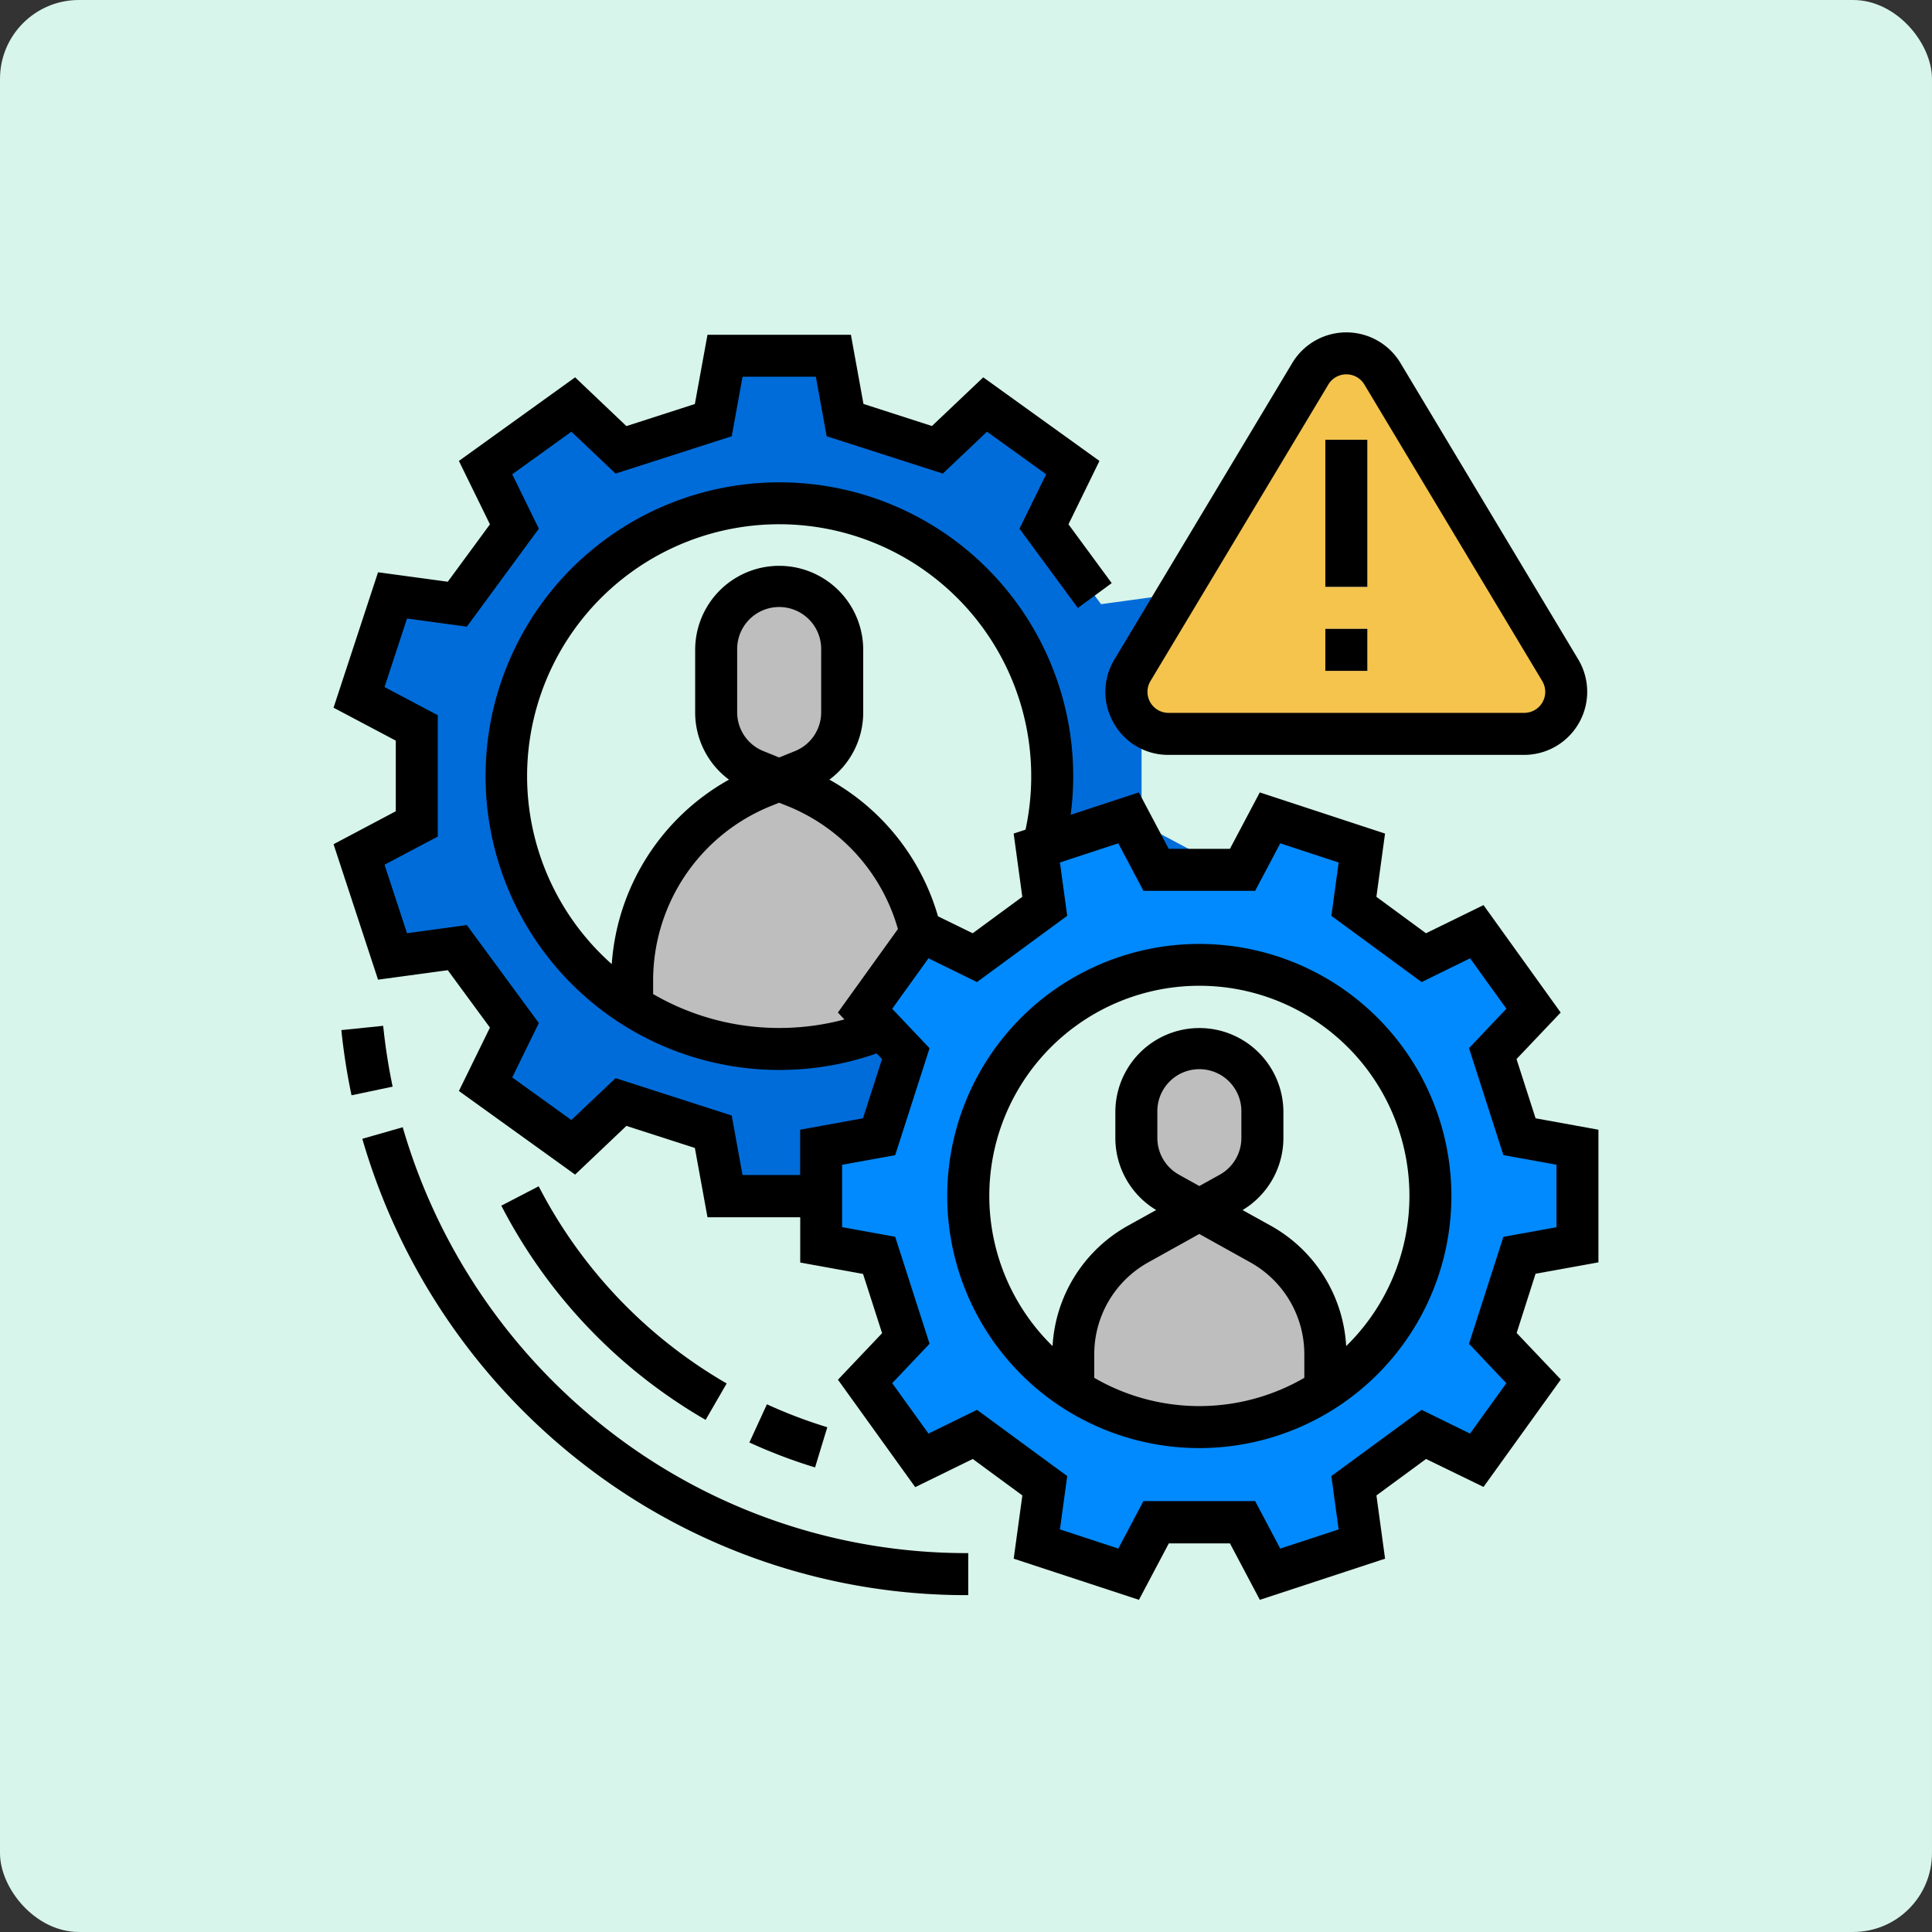 <svg id="Grupo_1115341" data-name="Grupo 1115341" xmlns="http://www.w3.org/2000/svg" width="122.487" height="122.487" viewBox="0 0 122.487 122.487">
  <rect x="0" y="0" width="122.487" height="122.487" fill="#333333" stroke="none"/>
  <rect id="Rectángulo_402033" data-name="Rectángulo 402033" width="122.486" height="122.486" rx="5" transform="translate(0)" fill="#d7f5ea"/>
  <g id="FILLED_OUTLINE" transform="translate(6.854 5.974)">
    <path id="Trazado_885259" data-name="Trazado 885259" d="M167.991,119.949V116A4,4,0,1,0,160,116v3.954a4,4,0,0,0,2.512,3.71l1.484.594,1.484-.594A4,4,0,0,0,167.991,119.949Z" transform="translate(-121.451 -80.77)" fill="#bebebe"/>
    <path id="Trazado_885260" data-name="Trazado 885260" d="M138.273,185.98l-.951-.38-.951.38A13.318,13.318,0,0,0,128,198.346v4.3h18.645v-4.3a13.318,13.318,0,0,0-8.372-12.365Z" transform="translate(-94.778 -142.117)" fill="#bebebe"/>
    <path id="Trazado_885261" data-name="Trazado 885261" d="M73.611,47.591l3.661-1.937-2.124-6.465-4.106.561-3.619-4.926,1.828-3.734-5.559-4-3.025,2.871-5.853-1.882L54.072,24H47.2l-.74,4.082-5.853,1.882-3.025-2.871-5.559,4,1.828,3.734-3.619,4.926-4.106-.561L24,45.654l3.661,1.937V53.68L24,55.618l2.124,6.465,4.106-.561,3.619,4.926-1.828,3.734,5.559,4,3.025-2.871,5.853,1.882.74,4.082h6.872l.74-4.082,5.853-1.882-2.487-5.084a17.295,17.295,0,1,1,8.965-10.357l4.719,5.768,3.284.448,2.124-6.465L73.611,53.68C73.611,50.922,73.611,50.349,73.611,47.591Z" transform="translate(-8.091 -7.42)" fill="#006cda"/>
    <path id="Trazado_885262" data-name="Trazado 885262" d="M327.991,293.64V292A4,4,0,0,0,320,292v1.644a4,4,0,0,0,2.055,3.493L324,298.21l1.94-1.078A4,4,0,0,0,327.991,293.64Z" transform="translate(-254.815 -227.47)" fill="#bebebe"/>
    <path id="Trazado_885263" data-name="Trazado 885263" d="M307.871,351.489l-3.881-2.156-3.881,2.156a7.991,7.991,0,0,0-4.11,6.985v5.953h15.981v-5.953a7.991,7.991,0,0,0-4.11-6.985Z" transform="translate(-234.81 -278.593)" fill="#bebebe"/>
    <path id="Trazado_885264" data-name="Trazado 885264" d="M247.944,227.065V220.88l-3.674-.666-1.694-5.268,2.584-2.723-3.6-5-3.361,1.645-4.433-3.257.5-3.7L228.456,200l-1.744,3.295h-5.48L219.488,200l-5.819,1.912.5,3.7-4.433,3.257-3.361-1.645-3.6,5,2.584,2.723-1.694,5.268L200,220.88v6.185l3.674.666L205.368,233l-2.584,2.723,3.6,5,3.361-1.645,4.433,3.257-.5,3.7,5.819,1.912,1.744-3.295h5.48l1.744,3.295,5.819-1.912-.5-3.7,4.433-3.257,3.361,1.645,3.6-5L242.577,233l1.694-5.268Zm-23.972,11.557a14.65,14.65,0,1,1,14.65-14.65,14.65,14.65,0,0,1-14.65,14.65Z" transform="translate(-154.792 -154.12)" fill="#008afe"/>
    <path id="Trazado_885265" data-name="Trazado 885265" d="M343.761,43.187l-11.277-18.8a2.664,2.664,0,0,0-4.568,0l-11.277,18.8a2.664,2.664,0,0,0,2.284,4.034h22.554a2.664,2.664,0,0,0,2.284-4.034Z" transform="translate(-251.697 -6.668)" fill="#f4c44d"/>
    <rect id="Rectángulo_409505" data-name="Rectángulo 409505" width="2.664" height="9.323" transform="translate(77.171 21.908)" fill="#f4f4f4"/>
    <rect id="Rectángulo_409506" data-name="Rectángulo 409506" width="2.664" height="2.664" transform="translate(77.171 33.894)" fill="#f4f4f4"/>
    <path id="Trazado_885266" data-name="Trazado 885266" d="M91.152,355.129A33.336,33.336,0,0,1,78.2,341.55l2.366-1.222a30.677,30.677,0,0,0,11.918,12.5Z" transform="translate(-53.27 -271.087)" fill="#dfdfdf"/>
    <path id="Trazado_885267" data-name="Trazado 885267" d="M176.826,427.322a33.189,33.189,0,0,1-4.163-1.581l1.111-2.421a30.517,30.517,0,0,0,3.828,1.454Z" transform="translate(-132.006 -340.263)" fill="#dfdfdf"/>
    <path id="Trazado_885268" data-name="Trazado 885268" d="M17.914,283.587a39.968,39.968,0,0,1-.645-4.133l2.65-.272a37.377,37.377,0,0,0,.6,3.857Z" transform="translate(-2.48 -220.12)" fill="#dfdfdf"/>
    <path id="Trazado_885269" data-name="Trazado 885269" d="M63.664,347.464a39.588,39.588,0,0,1-24.255-8.2A40.238,40.238,0,0,1,25.25,318.531l2.561-.733a37.559,37.559,0,0,0,13.217,19.348A36.946,36.946,0,0,0,63.664,344.8Z" transform="translate(-9.133 -252.308)" fill="#dfdfdf"/>
    <path id="Trazado_885270" data-name="Trazado 885270" d="M263.981,248a15.981,15.981,0,1,0,15.982,15.981A15.981,15.981,0,0,0,263.981,248Zm-6.659,27.508v-1.5a6.663,6.663,0,0,1,3.425-5.821l3.234-1.8,3.234,1.8a6.663,6.663,0,0,1,3.425,5.821v1.5a13.27,13.27,0,0,1-13.318,0Zm4-15.209v-1.644a2.664,2.664,0,1,1,5.327,0V260.3a2.665,2.665,0,0,1-1.37,2.329l-1.294.719-1.293-.719a2.665,2.665,0,0,1-1.37-2.329Zm11.971,13.2a9.327,9.327,0,0,0-4.78-7.634l-1.788-.993a5.33,5.33,0,0,0,2.588-4.569v-1.644a5.327,5.327,0,0,0-10.654,0V260.3a5.33,5.33,0,0,0,2.588,4.569l-1.788.993a9.327,9.327,0,0,0-4.78,7.634,13.318,13.318,0,1,1,18.614,0Z" transform="translate(-194.801 -194.129)"/>
    <path id="Trazado_885271" data-name="Trazado 885271" d="M308.742,39.858a3.951,3.951,0,0,0,3.477,2.027h22.554a4,4,0,0,0,3.426-6.051l-11.277-18.8a4,4,0,0,0-6.852,0l-11.277,18.8a3.951,3.951,0,0,0-.051,4.024Zm2.335-2.654,11.277-18.8h0a1.332,1.332,0,0,1,2.284,0l11.277,18.8a1.332,1.332,0,0,1-1.142,2.017H312.218a1.332,1.332,0,0,1-1.142-2.017Z" transform="translate(-244.992)"/>
    <rect id="Rectángulo_409507" data-name="Rectángulo 409507" width="2.664" height="9.323" transform="translate(77.171 21.908)"/>
    <rect id="Rectángulo_409508" data-name="Rectángulo 409508" width="2.664" height="2.664" transform="translate(77.171 33.894)"/>
    <path id="Trazado_885272" data-name="Trazado 885272" d="M94.485,74.808V66.4L90.5,65.676l-1.208-3.756,2.8-2.949L87.2,52.16l-3.647,1.785-3.145-2.311.548-4.01-7.94-2.609-1.894,3.579H67.242l-1.894-3.579-4.323,1.42a18.628,18.628,0,1,0-12.3,15.127l.34.358-1.208,3.756-3.982.722v2.873H40.221L39.536,65.5,32.171,63.13l-2.8,2.656-3.751-2.7,1.688-3.448-4.566-6.213-3.792.517L17.525,49.6,20.9,47.814V40.121l-3.376-1.787,1.427-4.344,3.792.517,4.566-6.213-1.688-3.448,3.751-2.7,2.8,2.656,7.366-2.368.684-3.774h4.648l.685,3.774,7.365,2.368,2.8-2.656,3.751,2.7L57.78,28.294l3.7,5.029,2.147-1.577-2.74-3.729L62.85,24l-7.367-5.3L52.23,21.786l-4.341-1.4L47.093,16H38l-.8,4.391-4.341,1.4L29.607,18.7,22.24,24l1.968,4.02-2.673,3.638-4.421-.6-2.821,8.586,3.945,2.088V46.21L14.293,48.3l2.821,8.587,4.421-.6,2.673,3.638-1.968,4.02,7.367,5.3,3.252-3.087,4.341,1.4.8,4.391h5.88v2.873l3.982.722,1.208,3.756-2.8,2.949,4.9,6.811,3.647-1.785,3.145,2.311-.548,4.01,7.94,2.609,1.894-3.579h3.876l1.894,3.579,7.94-2.609-.548-4.01,3.145-2.311L87.2,89.047l4.9-6.811-2.8-2.949L90.5,75.53ZM26.563,43.968a15.981,15.981,0,1,1,31.6,3.409l-.752.247.548,4.01-3.145,2.311-2.2-1.076a14.527,14.527,0,0,0-6.885-8.663,5.3,5.3,0,0,0,2.144-4.275V35.977a5.327,5.327,0,0,0-10.654,0v3.954a5.3,5.3,0,0,0,2.144,4.275A14.555,14.555,0,0,0,31.93,55.9,15.946,15.946,0,0,1,26.563,43.968Zm18.645-7.991v3.954A2.651,2.651,0,0,1,43.534,42.4l-.989.4-.989-.4a2.651,2.651,0,0,1-1.674-2.473V35.977a2.664,2.664,0,1,1,5.327,0ZM42.545,59.949A15.883,15.883,0,0,1,34.554,57.8V56.98a11.928,11.928,0,0,1,7.535-11.129l.456-.182.456.182a11.906,11.906,0,0,1,7.072,7.826l-3.806,5.294.415.437A15.968,15.968,0,0,1,42.545,59.949Zm46.1,22.521-2.3,3.195L83.273,84.16l-5.721,4.2.461,3.381-3.7,1.215-1.593-3.011H65.638l-1.593,3.01-3.7-1.215.461-3.381-5.721-4.2-3.075,1.505-2.3-3.195,2.369-2.5-2.179-6.78-3.366-.611V68.623l3.366-.61,2.179-6.78-2.369-2.5,2.3-3.2,3.075,1.506,5.721-4.2-.461-3.381,3.7-1.215,1.593,3.011h7.084l1.593-3.011,3.7,1.215-.461,3.381,5.721,4.2,3.075-1.505,2.3,3.195-2.369,2.5,2.179,6.78,3.366.611v3.961l-3.366.61-2.18,6.78Z" transform="translate(0 -0.751)"/>
    <path id="Trazado_885273" data-name="Trazado 885273" d="M91.152,355.129l1.334-2.306a30.677,30.677,0,0,1-11.918-12.5L78.2,341.551a33.336,33.336,0,0,0,12.95,13.579Z" transform="translate(-53.27 -271.087)"/>
    <path id="Trazado_885274" data-name="Trazado 885274" d="M173.774,423.32l-1.111,2.421a33.2,33.2,0,0,0,4.163,1.581l.776-2.548a30.517,30.517,0,0,1-3.828-1.454Z" transform="translate(-132.006 -340.263)"/>
    <path id="Trazado_885275" data-name="Trazado 885275" d="M19.918,279.182l-2.65.272a39.971,39.971,0,0,0,.645,4.133l2.606-.549a37.373,37.373,0,0,1-.6-3.857Z" transform="translate(-2.48 -220.12)"/>
    <path id="Trazado_885276" data-name="Trazado 885276" d="M27.811,317.8l-2.561.733a40.238,40.238,0,0,0,14.159,20.731,39.588,39.588,0,0,0,24.255,8.2V344.8a36.946,36.946,0,0,1-22.636-7.654A37.559,37.559,0,0,1,27.811,317.8Z" transform="translate(-9.133 -252.308)"/>
  </g>
</svg>
